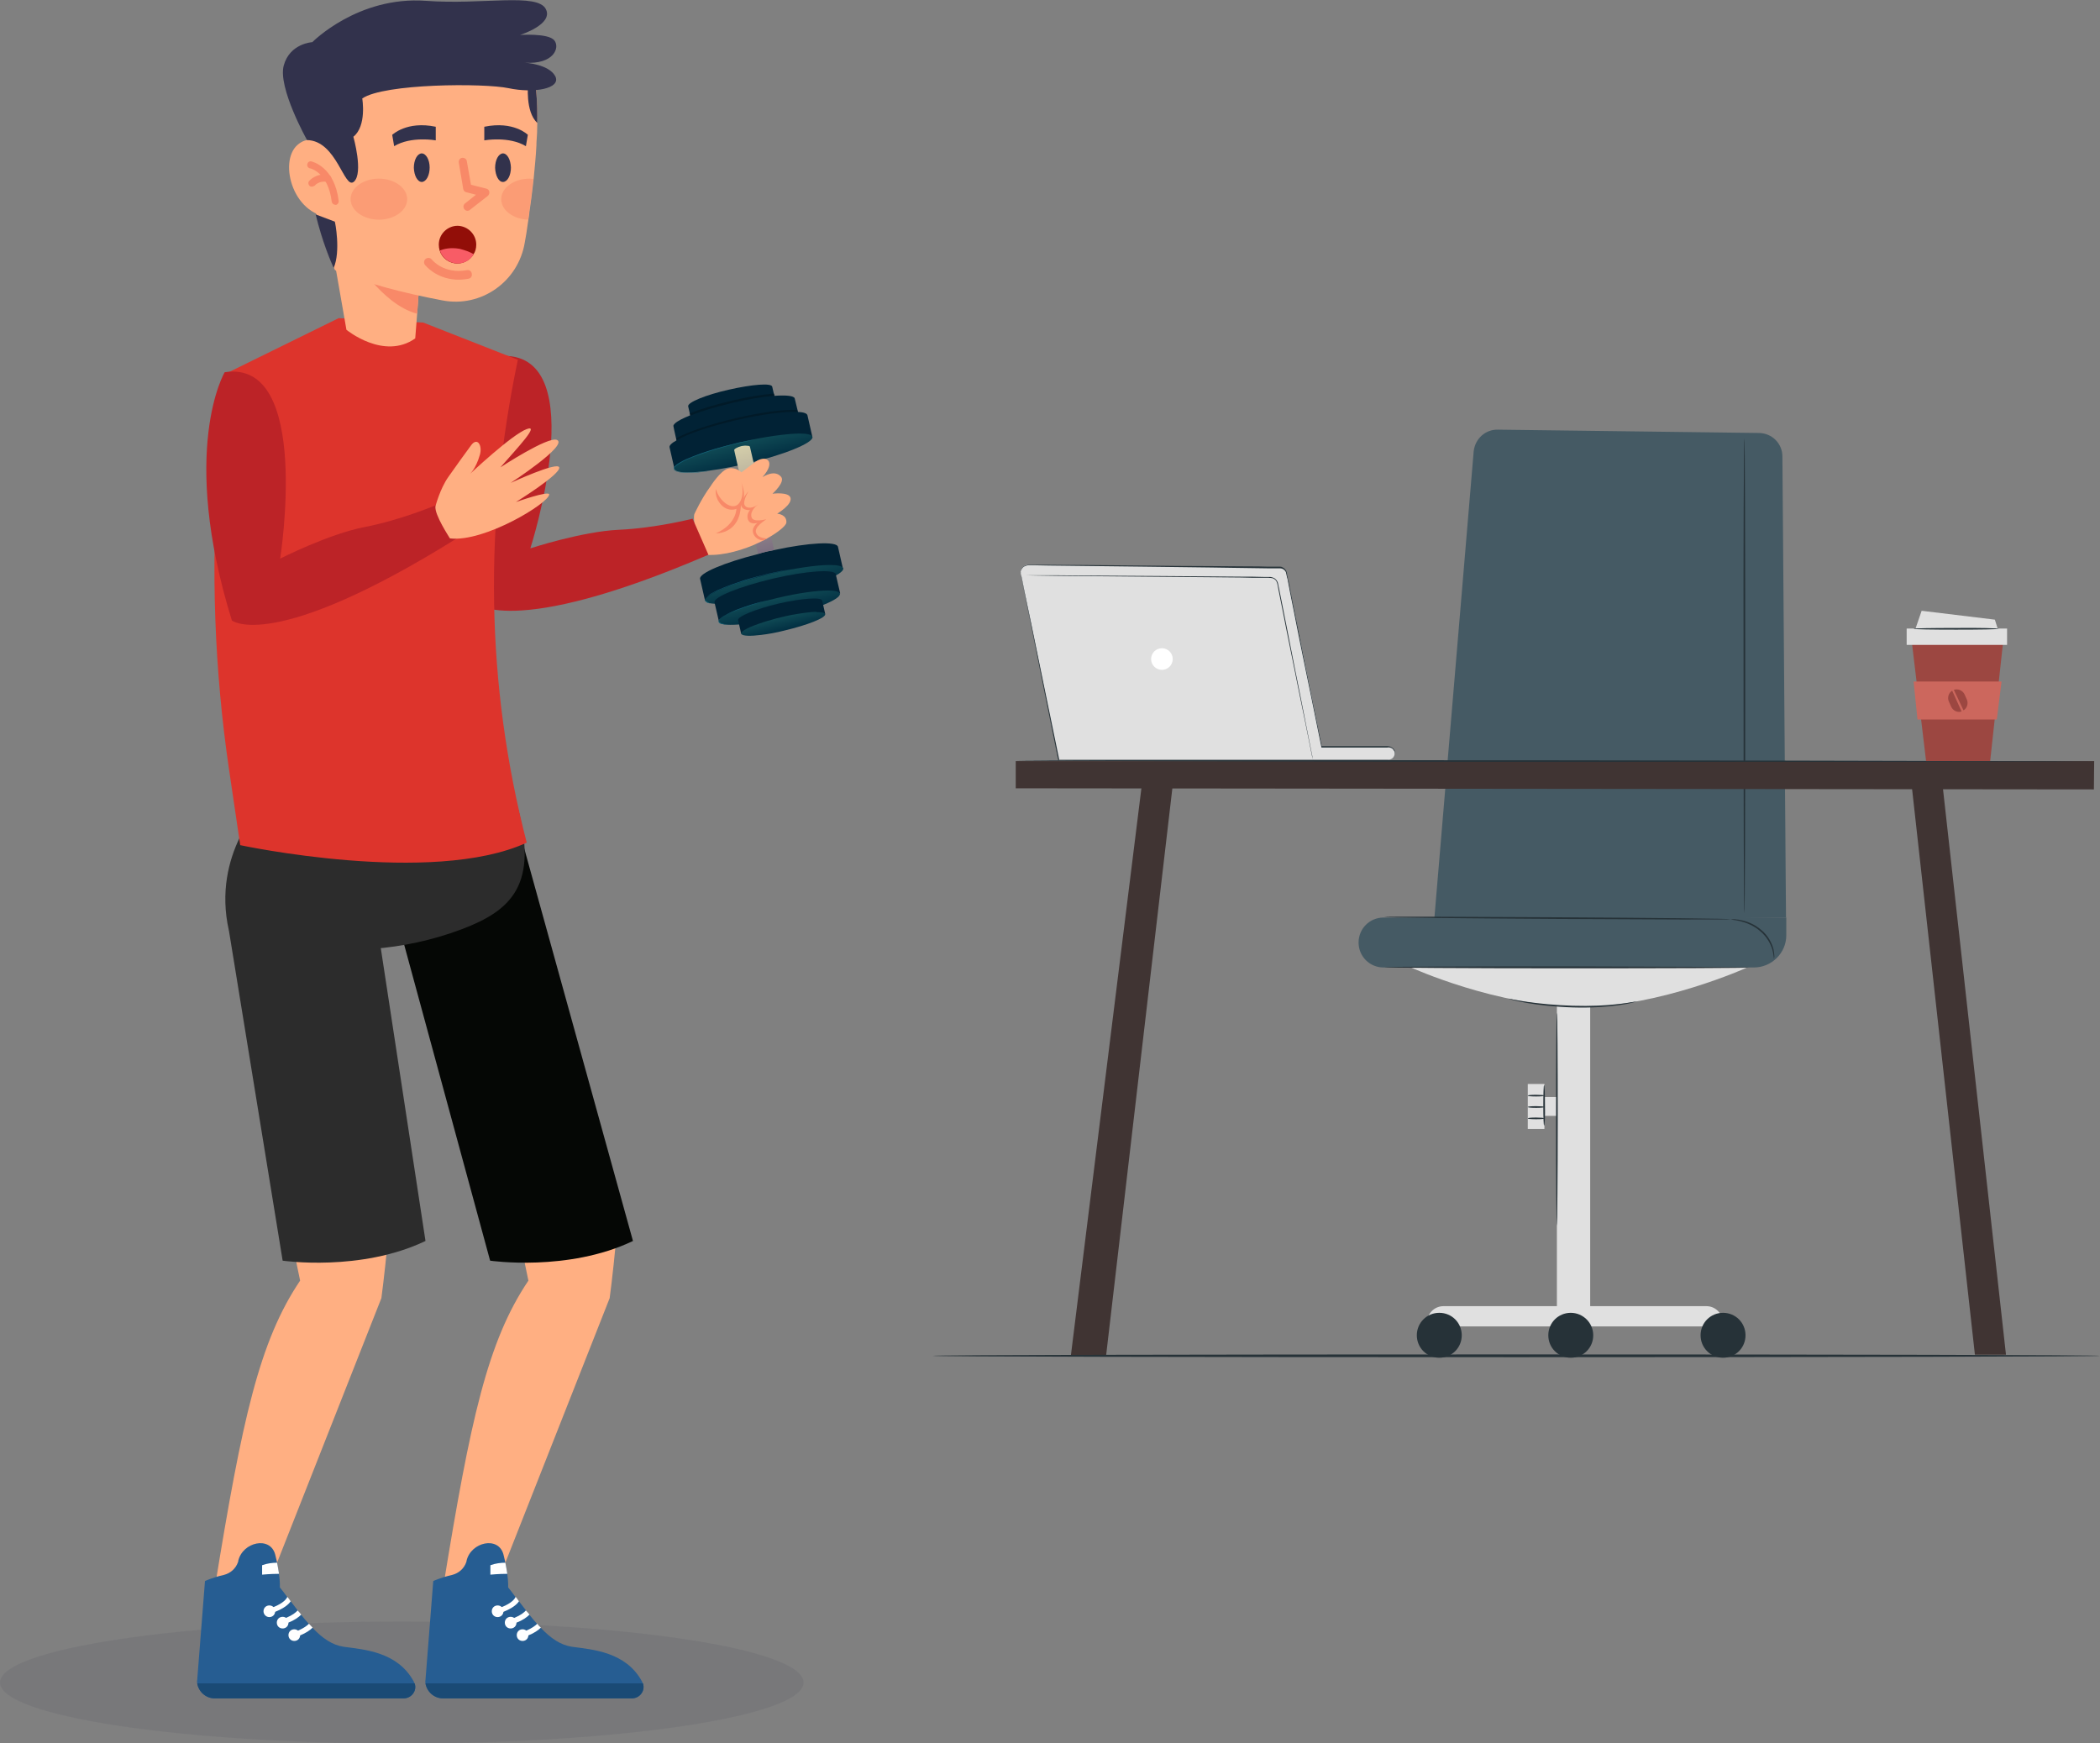 <svg xmlns="http://www.w3.org/2000/svg" xmlns:xlink="http://www.w3.org/1999/xlink" width="757.1" height="628.5" xml:space="preserve"><rect width="100%" height="100%" fill="#808080" stroke="none"/><g opacity=".1"><defs><path id="a" d="M0 584.6h289.7v44H0z"/></defs><clipPath id="b"><use xlink:href="#a" overflow="visible"/></clipPath><path clip-path="url(#b)" fill="#32324C" d="M289.7 606.6c0 12.1-64.9 22-144.9 22S0 618.7 0 606.6s64.9-22 144.9-22 144.8 9.8 144.8 22"/></g><path fill="#FFAF82" d="M187.6 447.4c1 5.2 2 10 2.9 14.3-14.7 21.8-20.9 50-30.7 110.4l20.1-2.9L219.8 468s1.1-8 2.3-20.7h-34.5z"/><path fill="#265D92" d="M227.8 612.3h-68.1c-3.2 0-5.8-2.4-6.3-5.4-.1-.4-.1-.9 0-1.3l2.8-35.6s2.8-1.3 6.8-2.2c2.4-.6 4.3-2.3 5.1-4.6.1-.2.1-.3.1-.5 1.6-6.8 11.5-9 13.3-2.3.2.9.4 1.7.6 2.5 0 .2.1.4.1.6.3 1.4.5 2.8.7 3.9v.1c.4 3 .3 4.8.3 4.8.9 1.1 1.8 2.3 2.6 3.4.4.5.8 1.1 1.3 1.6.9 1.2 1.8 2.3 2.6 3.4l1.2 1.5c.9 1.2 1.9 2.3 2.8 3.3.4.5.8.9 1.3 1.4 3.5 3.7 7.1 6.2 11.2 6.8 7.4 1 19.5 1.8 25.3 12.6.1.2.2.5.3.7.9 2.5-1.1 5.3-4 5.3"/><path fill="#1A4A75" d="M227.8 612.3h-68.1c-3.2 0-5.8-2.4-6.3-5.4h78.4c.9 2.6-1.1 5.4-4 5.4"/><path fill="#FFF" d="M187.1 577.3c-.8 1.2-2.4 2.5-5.6 3.8-.6.2-1.2.4-1.8.7l-.6-1.8 1.8-.6c3.7-1.5 4.7-3 5-3.7.4.5.8 1 1.2 1.6"/><path fill="#FFF" d="M181.5 580.9c0 1.2-.9 2.1-2.1 2.1s-2.1-.9-2.1-2.1c0-1.2.9-2.1 2.1-2.1s2.1.9 2.1 2.1m9.4 1.2c-.9.9-2.3 2-4.7 2.9-.7.3-1.4.5-2.2.8l-.6-1.8c.7-.2 1.4-.5 2-.7 2.4-1 3.6-2 4.2-2.7.5.5.9 1 1.3 1.5"/><path fill="#FFF" d="M186.2 585c0 1.2-.9 2.1-2.1 2.1s-2.1-.9-2.1-2.1c0-1.2.9-2.1 2.1-2.1s2.1.9 2.1 2.1m8.8 1.8c-.9.9-2.3 1.9-4.5 2.8-.7.3-1.4.6-2.2.8l-.6-1.8c.7-.2 1.4-.5 2-.7 2.1-.9 3.3-1.8 4-2.5.4.5.8 1 1.3 1.4"/><path fill="#FFF" d="M190.5 589.5c0 1.2-.9 2.1-2.1 2.1s-2.1-.9-2.1-2.1c0-1.2.9-2.1 2.1-2.1s2.1 1 2.1 2.1m-7.6-22.1c-3.1 0-6.1.3-6.1.3v-3.4c1.9-.7 3.8-.9 5.4-.9.3 1.5.5 2.8.7 4"/><path fill="#050705" d="m144.9 337.6 31.8 116.9s28.1 4.1 51.5-7.1L189 305.9l-44.1 31.7z"/><path fill="#2C2C2C" d="M94.9 289.5s-18.6 18.2-12.4 45.9c0 0 40 16.2 84-.4 18-6.8 27.8-16.2 19.9-44.8-.1-.2-2.5-.4-2.6-.6 0-.1-53.1-2.4-88.9-.1"/><path fill="#FFAF82" d="M105.3 447.4c1 5.2 2 10 2.9 14.3-14.7 21.8-20.9 50-30.7 110.4l20.1-2.9L137.5 468s1.1-8 2.3-20.7h-34.5z"/><path fill="#265D92" d="M145.5 612.3H77.4c-3.2 0-5.8-2.4-6.3-5.4-.1-.4-.1-.9 0-1.3l2.8-35.6s2.8-1.3 6.8-2.2c2.4-.6 4.3-2.3 5.1-4.6.1-.2.1-.3.1-.5 1.6-6.8 11.5-9 13.3-2.3.2.9.4 1.7.6 2.5 0 .2.1.4.1.6.3 1.4.5 2.8.7 3.9v.1c.4 3 .3 4.8.3 4.8.9 1.1 1.8 2.3 2.6 3.4.4.5.8 1.1 1.3 1.6.9 1.2 1.8 2.3 2.6 3.4l1.2 1.5c.9 1.2 1.9 2.3 2.8 3.3.4.5.8.9 1.3 1.4 3.5 3.7 7.1 6.2 11.2 6.8 7.4 1 19.5 1.8 25.3 12.6.1.2.2.5.3.7.9 2.5-1.1 5.3-4 5.3"/><path fill="#1A4A75" d="M145.5 612.3H77.4c-3.2 0-5.8-2.4-6.3-5.4h78.4c.9 2.6-1.1 5.4-4 5.4"/><path fill="#FFF" d="M104.8 577.3c-.8 1.2-2.4 2.5-5.6 3.8-.6.2-1.2.4-1.8.7l-.6-1.8 1.8-.6c3.7-1.5 4.7-3 5-3.7.4.5.8 1 1.2 1.6"/><path fill="#FFF" d="M99.2 580.9c0 1.2-.9 2.1-2.1 2.1s-2.1-1-2.1-2.1c0-1.2.9-2.1 2.1-2.1s2.1.9 2.1 2.1m9.4 1.2c-.9.9-2.3 2-4.7 2.9-.7.3-1.4.5-2.2.8l-.6-1.8c.7-.2 1.4-.5 2-.7 2.4-1 3.6-2 4.2-2.7.5.5.9 1 1.3 1.5"/><path fill="#FFF" d="M104 585c0 1.2-.9 2.1-2.1 2.1s-2.1-.9-2.1-2.1c0-1.2.9-2.1 2.1-2.1s2.1.9 2.1 2.1m8.7 1.8c-.9.9-2.3 1.9-4.5 2.8-.7.3-1.4.6-2.2.8l-.6-1.8c.7-.2 1.4-.5 2-.7 2.1-.9 3.3-1.8 4-2.5.5.5.9 1 1.3 1.4"/><path fill="#FFF" d="M108.2 589.5c0 1.2-.9 2.1-2.1 2.1s-2.1-.9-2.1-2.1c0-1.2.9-2.1 2.1-2.1s2.1 1 2.1 2.1m-7.6-22.1c-3.1 0-6.1.3-6.1.3v-3.4c1.9-.7 3.8-.9 5.4-.9.3 1.5.5 2.8.7 4"/><path fill="#2C2C2C" d="m82.5 335.3 19.4 119.2s28.1 4.1 51.5-7.1l-16.5-108.1-54.4-4z"/><path fill="#012235" d="M276.3 198.9c1-.2 1.9-.4 2.9-.6 12.4-2.7 22.4-3.2 22.9-1.2l1.8 7.9-49.7 11.6-1.8-7.9c-.5-2 8.7-5.9 21.1-9 .9-.3 1.8-.6 2.8-.8"/><defs><path id="c" d="M278.2 206.8c-13.7 3.2-24.4 7.6-23.9 9.7.5 2.2 12 1.3 25.8-1.9 13.7-3.2 24.4-7.6 23.9-9.7-.2-.8-1.9-1.2-4.8-1.2-4.8 0-12.5 1.1-21 3.1"/></defs><clipPath id="d"><use xlink:href="#c" overflow="visible"/></clipPath><linearGradient id="e" gradientUnits="userSpaceOnUse" x1="-1066.825" y1="826.687" x2="-1065.825" y2="826.687" gradientTransform="scale(-8.121 8.121) rotate(-76.181 -1061.125 -231.972)"><stop offset="0" style="stop-color:#022f42"/><stop offset="1" style="stop-color:#0f4954"/></linearGradient><path clip-path="url(#d)" fill="url(#e)" d="m256.6 230.5-6.4-25.9 51.3-12.6 6.4 25.9z"/><path fill="#126277" d="M256.2 217.6c-.4-.1-.8-.1-1.1-.3-.2-.1-.4-.1-.5-.3-.2-.1-.3-.3-.4-.5-.1-.2 0-.4.1-.6.1-.2.2-.3.3-.5.3-.3.6-.5.9-.8.6-.5 1.3-.8 2-1.2.7-.4 1.4-.7 2.1-1 1.4-.6 2.9-1.2 4.3-1.7 1.5-.5 2.9-1 4.4-1.5 2.9-.9 5.9-1.7 8.9-2.4s6-1.3 9.1-1.8l-4.5.9c-1.5.3-3 .7-4.5 1-3 .7-6 1.5-8.9 2.5-2.9.9-5.9 1.9-8.7 3.1-1.4.6-2.8 1.3-4.1 2.1-.3.2-.6.5-.9.7-.1.1-.2.3-.3.5-.1.2-.1.4-.1.5 0 .2.2.3.3.4.2.1.3.2.5.3.4.4.7.5 1.1.6"/><path fill="#012235" d="m257.6 217.2 1.6 6.9 43.7-10.2-1.6-6.9c-.4-1.9-10.6-1.2-22.6 1.6-12.2 2.9-21.6 6.7-21.1 8.6"/><defs><path id="f" d="M280.2 215.6c-12.1 2.8-21.5 6.6-21 8.6.4 1.9 10.6 1.2 22.6-1.6 12.1-2.8 21.5-6.6 21-8.6-.2-.7-1.7-1.1-4.2-1.1-4.1 0-10.9.9-18.4 2.7"/></defs><clipPath id="g"><use xlink:href="#f" overflow="visible"/></clipPath><linearGradient id="h" gradientUnits="userSpaceOnUse" x1="-1066.825" y1="826.687" x2="-1065.825" y2="826.687" gradientTransform="scale(-7.131 7.131) rotate(-76.181 -1060.61 -226.378)"><stop offset="0" style="stop-color:#022f42"/><stop offset="1" style="stop-color:#0f4954"/></linearGradient><path clip-path="url(#g)" fill="url(#h)" d="m261.3 236.4-5.6-22.8 45-11.1 5.6 22.8z"/><path fill="#126277" d="M262.6 225.2c-.5 0-1 0-1.5-.1s-1-.1-1.4-.3c-.2-.1-.5-.3-.6-.5-.1-.3 0-.5.1-.8.3-.4.7-.7 1.1-1 .4-.3.8-.5 1.3-.8.4-.2.9-.5 1.3-.7l2.7-1.2c1.8-.7 3.7-1.3 5.5-1.9.9-.3 1.9-.5 2.8-.8.9-.2 1.9-.5 2.8-.7-1.9.5-3.7 1.1-5.6 1.7-1.9.6-3.7 1.2-5.5 1.9-.9.4-1.8.7-2.7 1.1-.9.4-1.7.9-2.5 1.4-.4.3-.8.6-1 1-.1.2-.2.4-.1.6.1.2.3.3.5.5.4.2.9.3 1.4.4.5.1.9.2 1.4.2"/><path fill="#012235" d="m266.1 223.6 1.1 4.8 30.3-7.1-1.1-4.8c-.3-1.3-7.3-.8-15.7 1.1-8.4 2-14.9 4.7-14.6 6"/><defs><path id="i" d="M293.7 220.6c-2.1.1-5 .5-8.3 1.1-1.2.2-2.3.5-3.6.8-1.3.3-2.6.6-3.8 1-1 .3-1.9.5-2.7.8-5 1.6-8.3 3.2-8.1 4.2 0 .1 0 .1.1.1.5.7 3.2.8 7.1.3 2.5-.3 5.4-.8 8.5-1.6 8.4-2 14.9-4.6 14.6-5.9-.1-.5-1.2-.7-2.9-.7-.3-.1-.6-.1-.9-.1"/></defs><clipPath id="j"><use xlink:href="#i" overflow="visible"/></clipPath><linearGradient id="k" gradientUnits="userSpaceOnUse" x1="-1066.825" y1="826.669" x2="-1065.825" y2="826.669" gradientTransform="scale(-4.95 4.95) rotate(-76.181 -1060.039 -207.76)"><stop offset="0" style="stop-color:#022f42"/><stop offset="1" style="stop-color:#0f4954"/></linearGradient><path clip-path="url(#j)" fill="url(#k)" d="m268.8 236.5-3.8-15.4 31.1-7.6 3.8 15.3z"/><path fill="#012235" d="M262.7 140.5c8.4-1.9 15.4-2.5 15.7-1.1l.6 2.6.5 2.2-30.3 7.1-.5-2.2-.6-2.6c-.3-1.4 6.2-4.1 14.6-6"/><path fill="#012235" d="M263.8 145.3c8.4-2 15.4-2.5 15.7-1.1.3 1.3-6.2 4-14.6 5.9-8.4 2-15.4 2.5-15.7 1.1-.3-1.3 6.2-4 14.6-5.9"/><path fill="#012235" d="M263.8 145.3c5.9-1.4 11.3-2.2 15.4-2.6 4.3-.3 7 0 7.3.9l1 4.1.6 2.8-43.7 10.2-.7-2.8-.6-2.7-.3-1.5c-.1-.3.1-.6.5-1 .9-.9 2.9-1.9 5.6-3 3.8-1.4 9-3 14.9-4.4"/><path fill="#011A28" d="M263.6 144.5c5.9-1.4 11.3-2.3 15.4-2.6l.2.8c-4.1.3-9.5 1.2-15.4 2.6-5.9 1.4-11.1 3-14.9 4.5l-.2-.8c3.8-1.5 9-3.1 14.9-4.5"/><path fill="#FFF" d="M265.4 152.2c12.1-2.8 22.2-3.5 22.6-1.6.4 1.9-9 5.7-21 8.6-12.1 2.8-22.2 3.5-22.6 1.6-.4-1.9 9-5.8 21-8.6"/><path d="M288.2 150.6c.2 2.3-10.5 6.1-21.1 8.6-5.8 1.4-11.4 2.3-15.7 2.6-3.1.2-6.8.2-7.1-1.1-.3-1.3 3-2.9 5.9-4.1 4-1.6 9.4-3.3 15.2-4.6 5.8-1.4 11.4-2.3 15.7-2.6 3.1-.1 6.8-.1 7.1 1.2m-43.7 10.1c.2.9 2.8 1.2 6.8.9 4.3-.3 9.8-1.2 15.7-2.6 12.8-3 21.1-6.7 20.9-8.3v-.1c-.2-.8-2.7-1.2-6.8-.9-4.3.3-9.8 1.2-15.7 2.6-5.8 1.4-11.2 3-15.2 4.6-3.6 1.6-5.8 3-5.7 3.8"/><path fill="#012235" d="M265.3 151.5c9.4-2.2 17.8-3.3 22.3-3 2.1.1 3.3.5 3.5 1.2l1.8 7.9-49.7 11.6-1.8-7.9c-.2-.7.8-1.6 2.6-2.6 3.8-2.2 11.8-5 21.3-7.2"/><path fill="#011A28" d="M265.1 150.8c9.4-2.2 17.8-3.3 22.3-3l.2.7c-4.5-.2-12.9.8-22.3 3s-17.4 4.9-21.3 7.2l-.2-.7c3.9-2.2 11.9-5 21.3-7.2"/><defs><path id="l" d="M267.1 159.4c-13.7 3.2-24.4 7.6-23.9 9.7.5 2.2 12 1.3 25.8-1.9 13.7-3.2 24.4-7.6 23.9-9.7-.2-.8-1.9-1.2-4.8-1.2-4.7.1-12.4 1.1-21 3.1"/></defs><clipPath id="m"><use xlink:href="#l" overflow="visible"/></clipPath><linearGradient id="n" gradientUnits="userSpaceOnUse" x1="-1066.825" y1="826.687" x2="-1065.825" y2="826.687" gradientTransform="scale(-8.12 8.12) rotate(-76.18 -1064.16 -235.75)"><stop offset="0" style="stop-color:#022f42"/><stop offset="1" style="stop-color:#0f4954"/></linearGradient><path clip-path="url(#m)" fill="url(#n)" d="m245.6 183.1-6.4-25.9 51.3-12.6 6.4 25.9z"/><path fill="#126277" d="M256.6 169.7c-1.9.3-3.8.5-5.7.7-.9.1-1.9.1-2.9.1s-1.9 0-2.9-.2c-.5-.1-.9-.2-1.4-.4-.2-.1-.4-.2-.6-.4-.1-.1-.1-.2-.2-.4v-.4c.2-.5.6-.8.9-1.1.4-.3.8-.6 1.2-.8 1.6-1 3.4-1.7 5.2-2.4 3.5-1.4 7.2-2.5 10.9-3.5 1.8-.5 3.7-.9 5.5-1.4l5.6-1.1-5.6 1.3c-1.8.4-3.7.9-5.5 1.4-3.7 1-7.3 2.2-10.8 3.5-1.8.7-3.5 1.4-5.1 2.4-.4.2-.8.5-1.2.8-.4.3-.7.6-.9 1-.1.2 0 .4.1.6.1.2.3.3.5.4.4.2.9.3 1.3.4.9.1 1.9.2 2.8.2.9 0 1.9 0 2.8-.1 2.2-.2 4.1-.4 6-.6"/><defs><path id="o" d="M267.4 160.8c-1.6.4-2.8 1.1-2.7 1.5l1.1 4.9 1.5 6.3.6 2.6.2 1 5.2 22.5c.9-.2 1.9-.5 2.9-.7.6-.2 1.3-.3 1.9-.4.3-.1.6-.1 1-.2l-5.3-22.5-.1-.5-.8-3.3-2.5-10.8v-.1c-.1-.3-.5-.4-1.2-.4-.4-.1-1.1 0-1.8.1"/></defs><clipPath id="p"><use xlink:href="#o" overflow="visible"/></clipPath><linearGradient id="q" gradientUnits="userSpaceOnUse" x1="-1066.825" y1="826.673" x2="-1065.825" y2="826.673" gradientTransform="scale(-39.148 39.148) rotate(-76.181 -1061.037 -260.14)"><stop offset="0" style="stop-color:#7d7081"/><stop offset="1" style="stop-color:#d4ceaa"/></linearGradient><path clip-path="url(#p)" fill="url(#q)" d="m265.5 203-9.9-40.2 22.8-5.6 9.8 40.2z"/><path fill="#FFAF82" d="M276.6 194.1c-.5.3-1 .5-1.5.8-.1.1-.2.1-.4.2-1 .5-2 .9-3 1.4-6 2.5-13.2 4.3-19.2 3.3 0 0-2.9-11.3-2.2-14.4 0 0 2.6-5.7 5.8-10 0 0 3.7-5.9 6.5-6.5 2.8-.6 4.7 1.4 4.7 1.4s.3-.3.8-.6c1.2-.9 3.4-2.6 4.1-3.1 3.9-2.9 7.9-.4 2.7 5.4.6-.3 4.4-2.8 6.7-.1 1.6 1.9-3.1 6.1-3.1 6.1s5.9-.8 6.5 1.5c.6 2.5-4.6 5.5-4.8 5.7.2 0 3.6.3 3.3 3.3-.3 1.2-3 3.4-6.9 5.6"/><path fill="#F88968" d="M276.6 194.1c-.5.3-1 .5-1.5.8-1.2-.2-2.5-.7-3.2-1.9-1.6-2.6 1.2-4.5 1.2-4.5s-2.6.9-3.4-1.1c-.8-2 .7-3.5.7-3.5s-2.5.2-3.1-1.4c-.7-1.7 2.6-5.5 2.6-5.5s-1.7 2.8-1.6 4.5c.1 1.6 2.4 2.3 5 .4-.3.2-2.9 2.1-2.4 4.4.4 2.3 5.2.9 5.4.9-.2.2-4.6 2.8-3.7 4.9.5 1.5 2.4 2 4 2"/><path fill="#F88968" d="M267.3 173.9s1.4 4.7-.9 7.6c-2.3 2.8-7.1-.7-8.3-5.2 0 0-.7 3 2 5.8s6.5 1.6 7.4-.3c.8-2 1.2-3.9-.2-7.9"/><path fill="#F88968" d="M265.5 182.5s.8 6.1-7.4 9.8c0 0 8.6.3 9-10.1l-1.6.3z"/><path fill="#BC2327" d="M181.7 128.3s-20.5 25.1-10.9 88.8c0 0 12.5 13.9 84.6-17.1l-5.7-13s-13.3 3.4-26.6 4-31.9 6.7-31.9 6.7 22.4-69.5-9.5-69.4"/><path fill="#DD342C" d="M122.1 114.7 81 134.9l-2.4 34c-2.6 36.3-1.3 72.7 4 108.7l4 27.1s69.1 14.8 103.3-.9c-14.8-57.2-15.5-115.3-3.2-174.1l-34.1-13.4-30.5-1.6z"/><path fill="#BC2327" d="M81 134.2s-16.5 27.9 2.6 89.5c0 0 14.5 11.9 81.1-29.6l-7.5-12s-12.7 5.4-25.7 7.9-30.5 11.4-30.5 11.4 11.5-72.1-20-67.2"/><path fill="#FFAF82" d="M157 182.5s1.6-6.2 4.6-10.5c3-4.3 6.3-8.8 8.2-11.4 2.3-3.2 4.2 0 3.2 3.4-1.5 5.2-3.7 7-3.7 7s15.3-14.4 20.6-16.3c4.8-1.8-3.2 6.6-9.5 13.8 0 0 17.2-11.3 20.4-9.9 4.2 1.9-16.7 15.5-16.7 15.5s16.9-7.8 17.5-5.6c.7 2.4-15.6 12.5-15.6 12.5s12.1-4.3 12-2.7c-.2 3.1-23.4 17.3-35.8 15.8 0-.1-5.7-8.6-5.2-11.6m-5.2-88.7-1.4 19.3-.7 8.9c-11.3 8-24.8-3.1-24.8-3.1L119.5 88c5.2-3.4 18.1 1.4 26 3.7 3.7 1.2 6.3 2.1 6.3 2.1"/><path fill="#F88968" d="m151.8 93.8-1.4 19.3c-13-3.3-23.6-21.6-23.6-21.6l18.8.2c3.6 1.2 6.2 2.1 6.2 2.1"/><path fill="#FFAF82" d="M193.7 42.2v2.2c0 2.3-.1 4.8-.3 7.2v.7c-.2 4-.6 8-1 12.1-.1.9-.2 1.8-.3 2.6-.3 2.8-.7 5.7-1.1 8.5-.1.6-.2 1.1-.2 1.7-.2 1.1-.3 2.2-.5 3.3-.3 2.4-.7 4.7-1.1 6.9-2.3 14.1-15.7 23.6-29.7 20.9-13.8-2.6-27.9-6.2-38.7-10.9 0 0-.2-.3-.4-.9-1.1-2.4-4.1-9.4-6.4-19.3-2.5-10.5-4.3-24.4-2.4-39.4 4.2-32.7 73.3-35.6 81.3-8.7.1.3.1.6.2.9.4 3.7.6 7.8.6 12.2"/><path fill="#920E08" d="M171.7 88.2c0 1.3-.3 2.5-1 3.5-1.2 2-3.4 3.3-5.8 3.3-3 0-5.6-2-6.4-4.7-.2-.7-.3-1.4-.3-2.1 0-3.8 3.1-6.8 6.8-6.8 3.7.1 6.7 3.1 6.7 6.8"/><path fill="#F85C66" d="M170.8 91.7c-1.2 2-3.4 3.3-5.8 3.3-3 0-5.6-2-6.4-4.7 1.3-.5 3.6-1.2 7.1-.6 1.9.5 3.8 1.1 5.1 2"/><g opacity=".5"><defs><path id="r" d="M126.5 64.4h20.4v14.8h-20.4z"/></defs><clipPath id="s"><use xlink:href="#r" overflow="visible"/></clipPath><path clip-path="url(#s)" fill="#F88968" d="M146.8 71.8c0 4.1-4.6 7.4-10.2 7.4s-10.2-3.3-10.2-7.4c0-4.1 4.6-7.4 10.2-7.4 5.7 0 10.2 3.4 10.2 7.4"/></g><g opacity=".5"><defs><path id="t" d="M180.7 64.4h11.6v14.8h-11.6z"/></defs><clipPath id="u"><use xlink:href="#t" overflow="visible"/></clipPath><path clip-path="url(#u)" fill="#F88968" d="M192.3 64.5c-.1.9-.2 1.8-.3 2.6-.3 2.8-.7 5.7-1.1 8.5-.1.6-.2 1.1-.2 1.7-.1.6-.2 1.3-.3 1.9-5.4-.2-9.7-3.4-9.7-7.4 0-4.1 4.6-7.4 10.2-7.4.5 0 .9.1 1.4.1"/></g><path fill="#32324C" d="M193.7 42.2v2.1c-4.4-4-3.3-14.1-3.3-14.1.9-.1 1.8-.1 2.6 0 .5 3.5.7 7.6.7 12m-73.4 54.4c-1.1-2.4-4.1-9.4-6.5-19.3l6.9 2.6c.1 0 2.2 10.7-.4 16.7m34.6-36.2c0 2.8-1.2 5.1-2.8 5.2-1.6 0-2.8-2.3-2.9-5.1 0-2.8 1.2-5.1 2.8-5.2 1.6 0 2.9 2.3 2.9 5.1m29.3 0c0 2.8-1.2 5.1-2.8 5.2s-2.8-2.3-2.9-5.1c0-2.8 1.2-5.1 2.8-5.2 1.6 0 2.8 2.3 2.9 5.1"/><path fill="#FFAF82" d="M121.8 56s-8-9.5-14.5-3.8c-7.2 6.2-1.4 26.8 13.4 26.1l1.1-22.3z"/><path fill="#F88968" d="M120.8 73.8c-.6 0-1.1-.5-1.2-1.1-1.3-10.6-7.7-12-7.8-12-.7-.1-1.2-.8-1-1.5.1-.7.8-1.2 1.5-1 .3.1 8.3 1.9 9.8 14.2.1.7-.4 1.4-1.1 1.5 0-.1-.1-.1-.2-.1"/><path fill="#F88968" d="M112.4 67.3c-.3 0-.6-.1-.8-.3-.5-.5-.6-1.3-.1-1.8.1-.1 2.6-3 6.9-2.1.7.1 1.2.8 1 1.5-.1.7-.8 1.2-1.5 1-2.7-.6-4.4 1.2-4.4 1.3-.3.2-.7.4-1.1.4m51.8 33.5c-7.2-.5-10.8-5.1-11-5.3-.5-.7-.4-1.7.3-2.2.7-.5 1.7-.4 2.2.3.2.2 4.3 5.3 12.6 3.8.9-.2 1.7.4 1.8 1.3.2.9-.4 1.7-1.3 1.8-1.6.3-3.2.4-4.6.3m4.3-24.8c-.4 0-.8-.2-1.1-.6-.5-.6-.4-1.6.3-2.1l3.9-3.1-3.5-.9c-.6-.1-1-.6-1.1-1.2l-1.6-9.5c-.1-.8.4-1.6 1.2-1.7.8-.1 1.6.4 1.7 1.2l1.5 8.5 5.5 1.4c.6.1 1 .6 1.1 1.1.1.6-.1 1.1-.5 1.5l-6.4 5c-.3.3-.7.4-1 .4"/><path fill="#32324C" d="M110.7 50.5s-10.6-18.9-8.4-26.9c2.2-8 10.3-8.4 10.3-8.4S129-1.5 153.6.3c20.4 1.5 40.2-3 43.2 3 2.8 5.5-9.3 9.3-9.3 9.3s10.1-.7 12.3 1.9c2.2 2.6-.1 8.8-10.6 8.1 0 0 8.7.5 11 4.9 2.2 4.5-7.8 6.2-16.8 4.3-9-1.9-45-1.7-52.8 3.7 0 0 1.7 9.9-3.2 13.8 0 0 3.7 13.1.2 16.2s-6.1-14.8-16.9-15"/><path fill="#32324C" d="M157.1 45.7v4.9s-8.9-1.6-15 2.1l-.7-4.1c.1 0 5.2-5.1 15.7-2.9m17.5 0v4.9s8.9-1.6 15 2.1l.7-4.1s-5.1-5.1-15.7-2.9"/><path fill="#E0E0E0" d="M508.7 348.8s31.1 14.2 61.5 14.2c28.1 0 59.5-14.1 59.5-14.1l-121-.1z"/><path fill="#E0E0E0" d="M561.3 350.2h12v125.9h-12z"/><path fill="#E0E0E0" d="M621.2 478.2H514.5v-1.4c0-3.3 2.7-5.9 5.9-5.9h94.8c3.3 0 5.9 2.7 5.9 5.9v1.4z"/><path fill="#263238" d="M527 481.4c0 4.5-3.6 8.1-8.1 8.1s-8.1-3.6-8.1-8.1 3.6-8.1 8.1-8.1 8.1 3.6 8.1 8.1m47.4 0c0 4.5-3.6 8.1-8.1 8.1s-8.1-3.6-8.1-8.1 3.6-8.1 8.1-8.1c4.4 0 8.1 3.6 8.1 8.1m54.9 0c0 4.5-3.6 8.1-8.1 8.1s-8.1-3.6-8.1-8.1 3.6-8.1 8.1-8.1 8.1 3.6 8.1 8.1"/><path fill="#E0E0E0" d="M553.8 395.5h16.3v6.8h-16.3z"/><path fill="#E0E0E0" d="M550.8 390.8h6V407h-6z"/><path fill="#455A64" d="M632.3 348.8H498.8c-5 0-9-4-9-9s4-9 9-9H644v6.4c0 6.4-5.3 11.6-11.7 11.6"/><path fill="#455A64" d="m540 154.9 94.2 1.2c4.7.1 8.4 3.8 8.4 8.5l1.3 166.2-126.9 1.7 14.3-169.8c.5-4.5 4.2-7.9 8.7-7.8"/><path fill="#263238" d="M628.9 157.9c.2 0 .3 38.4.3 85.7 0 47.4-.1 85.7-.3 85.7-.2 0-.3-38.4-.3-85.7-.1-47.3.1-85.7.3-85.7M624 331.4c0 .2-28 .1-62.5-.1s-62.5-.5-62.5-.7c0-.2 28-.1 62.5.1s62.5.5 62.5.7m6.6 17.4c0 .2-29.5.3-65.8.3s-65.8-.2-65.8-.4 29.5-.3 65.8-.3c36.3.1 65.8.2 65.8.4m-69.3 93.1c-.2 0-.3-17.2-.3-38.4s.1-38.4.3-38.4c.2 0 .3 17.2.3 38.4 0 21.3-.2 38.4-.3 38.4m-4.6-36.1c-.2 0-.3-3.3-.3-7.3s.1-7.3.3-7.3c.2 0 .3 3.3.3 7.3.1 4-.1 7.3-.3 7.3"/><path fill="#263238" d="M556.8 395c0 .2-1.3.3-3 .3s-3-.1-3-.3c0-.2 1.3-.3 3-.3 1.6 0 3 .1 3 .3m0 4.1c0 .2-1.3.3-3 .3s-3-.1-3-.3c0-.2 1.3-.3 3-.3 1.6 0 3 .1 3 .3m0 4.1c0 .2-1.3.3-3 .3s-3-.1-3-.3c0-.2 1.3-.3 3-.3 1.6 0 3 .1 3 .3m33.4-42.2s-.6.2-1.8.5c-1.1.3-2.8.6-4.9.9-4.2.6-10 1-16.5.8-6.5-.2-12.3-.9-16.4-1.6-2.1-.4-3.8-.7-4.9-1-1.2-.3-1.8-.5-1.8-.5s.7 0 1.8.3c1.2.2 2.8.5 4.9.8 4.2.6 10 1.2 16.4 1.4 6.4.2 12.2-.1 16.4-.6 2.1-.2 3.8-.5 4.9-.7 1.3-.2 1.9-.3 1.9-.3m49.4-15.3c-.1 0-.1-1.3-.6-3.3-.6-2-1.9-4.6-4.4-6.7-2.4-2.1-5.2-3.1-7.2-3.6s-3.4-.5-3.3-.6c0 0 .3-.1.9-.1.3 0 .7 0 1.1.1.4 0 .9.1 1.4.2 2.1.4 5 1.4 7.5 3.6 2.6 2.1 3.9 5 4.4 7 .2 1.1.3 1.9.3 2.5-.1.5-.1.9-.1.9"/><path fill="#403433" d="M411.8 281.8h10.9v2.1l-23.9 204.6h-12.7z"/><path fill="#403433" d="m366.2 284.2 388.7.4.1-10.2H366.2z"/><path fill="#403433" d="M700.2 281.8h-10.9v2.2L712 488.4h11.2z"/><path fill="#263238" d="M560.5 274.7c-107.3-.1-194.2-.4-194.2-.5 0-.2 87-.2 194.3-.1 107.3.1 194.2.4 194.2.5"/><path fill="#9C4741" d="M717.5 274.4h-23.1l-5.4-45.1h33.4z"/><path fill="#E0E0E0" d="m720.2 226.6-1-3.2-26.4-3.2-2.2 6.4h-3.2v5.9h36.2v-5.9z"/><path fill="#CC675D" d="M719.9 259.4h-28.6l-1.4-13.7h31.7z"/><path fill="#9C4741" d="M703.8 249c-1.3.8-1.8 2.5-1.2 3.9l.9 2c.7 1.4 2.3 2.1 3.7 1.6l-3.4-7.5zm.6-.3 3.5 7.4c1.3-.8 1.8-2.5 1.2-3.9l-.9-2c-.7-1.3-2.3-2-3.8-1.5"/><path fill="#263238" d="M720.5 226.7c0 .2-6.8.3-15.3.3-8.4 0-15.3-.1-15.3-.3 0-.2 6.8-.3 15.3-.3 8.4-.1 15.3.1 15.3.3"/><path fill="#E0E0E0" d="m368 206.8 13.7 67.2h118.8c1.3 0 2.4-1.1 2.4-2.4s-1.1-2.4-2.4-2.4h-23.9l-12.7-62.5c-.2-1.2-1.3-2.1-2.5-2.1l-90.9-1c-1.6.1-2.8 1.6-2.5 3.2"/><path fill="#263238" d="M368 206.8v-.8c0-.5.3-1.4 1.3-2 .2-.1.5-.2.8-.3.3-.1.6-.1.9-.1h7.4c8.1.1 19.8.2 34.4.3 7.3.1 15.3.2 23.9.2 4.3 0 8.8.1 13.4.1 2.3 0 4.7 0 7 .1h4.5c.3 0 .6.1.9.3.6.3 1 .8 1.3 1.4.1.3.2.6.2.9l.2.9c.1.6.2 1.2.4 1.8.2 1.2.5 2.4.7 3.7l1.5 7.5c1 5 2.1 10.2 3.1 15.5 2.1 10.5 4.4 21.5 6.7 32.8l-.2-.1H500c.3 0 .6 0 .9.1.6.1 1.2.5 1.6 1 .4.5.5 1.2.4 1.8-.1.8-.6 1.5-1.3 1.8-.3.2-.7.3-1.1.3h-119v-.1c-4.2-20.7-7.6-37.5-9.9-49.1-1.2-5.8-2.1-10.4-2.7-13.4-.3-1.5-.5-2.7-.7-3.5-.1-.7-.2-1.1-.2-1.1l.3 1.2c.2.8.4 2 .7 3.5.6 3.1 1.6 7.6 2.8 13.4 2.4 11.6 5.8 28.4 10.1 49.1l-.1-.1h118.9c.3 0 .7-.1 1-.3.6-.3 1-.9 1.1-1.6.1-.6 0-1.1-.4-1.6-.3-.5-.8-.8-1.4-.9-.3-.1-.6 0-.9 0h-23.7v-.1c-2.3-11.3-4.5-22.3-6.7-32.8-1.1-5.3-2.1-10.4-3.1-15.5l-1.5-7.5c-.2-1.2-.5-2.5-.7-3.7-.1-.6-.2-1.2-.4-1.8l-.2-.9c-.1-.3-.1-.6-.2-.9-.2-.5-.7-1-1.2-1.2-.3-.1-.5-.2-.8-.2h-4.5c-2.4 0-4.7-.1-7-.1-4.6-.1-9.1-.1-13.4-.2-8.6-.1-16.7-.2-23.9-.3-14.6-.2-26.3-.3-34.4-.4-2 0-3.8-.1-5.3-.1H371c-.3 0-.6 0-.9.1-.3.1-.5.2-.8.3-.9.5-1.2 1.4-1.3 1.9-.1.4 0 .7 0 .7"/><path fill="#FFF" d="M422.8 237.6c0 2.2-1.8 3.9-3.9 3.9-2.2 0-3.9-1.8-3.9-3.9 0-2.2 1.8-3.9 3.9-3.9 2.1 0 3.9 1.7 3.9 3.9"/><path fill="#263238" d="M368.1 207.4h6.2c4 0 9.8 0 17 .1 14.4.1 34.2.2 56.1.4 2.7 0 5.4 0 8.1.1h2c.3 0 .7 0 1 .1.3.1.7.2 1 .4.6.4 1 1 1.2 1.6.1.7.3 1.3.4 1.9 1 5.1 2 9.9 2.9 14.6 1.8 9.3 3.5 17.7 4.9 24.7 1.4 7 2.5 12.7 3.3 16.7l.9 4.5c.1.5.2.9.2 1.2 0 .3.1.4.1.4s0-.1-.1-.4c-.1-.3-.1-.7-.3-1.2-.2-1-.5-2.6-.9-4.5-.8-3.9-1.9-9.6-3.4-16.7-1.4-7-3.1-15.4-5-24.7-.9-4.7-1.9-9.5-2.9-14.6-.1-.6-.2-1.3-.4-1.9-.2-.6-.5-1.1-1.1-1.4-.3-.2-.6-.3-.9-.3-.3-.1-.6 0-1-.1h-2c-2.7 0-5.4 0-8.1-.1-21.9-.2-41.7-.4-56.1-.5-7.2-.1-13-.1-17-.2-2 0-3.6-.1-4.6-.1h-1.5m389 281.4c0 .3-94.2.5-210.4.5s-210.4-.2-210.4-.5 94.2-.5 210.4-.5 210.4.2 210.4.5"/></svg>